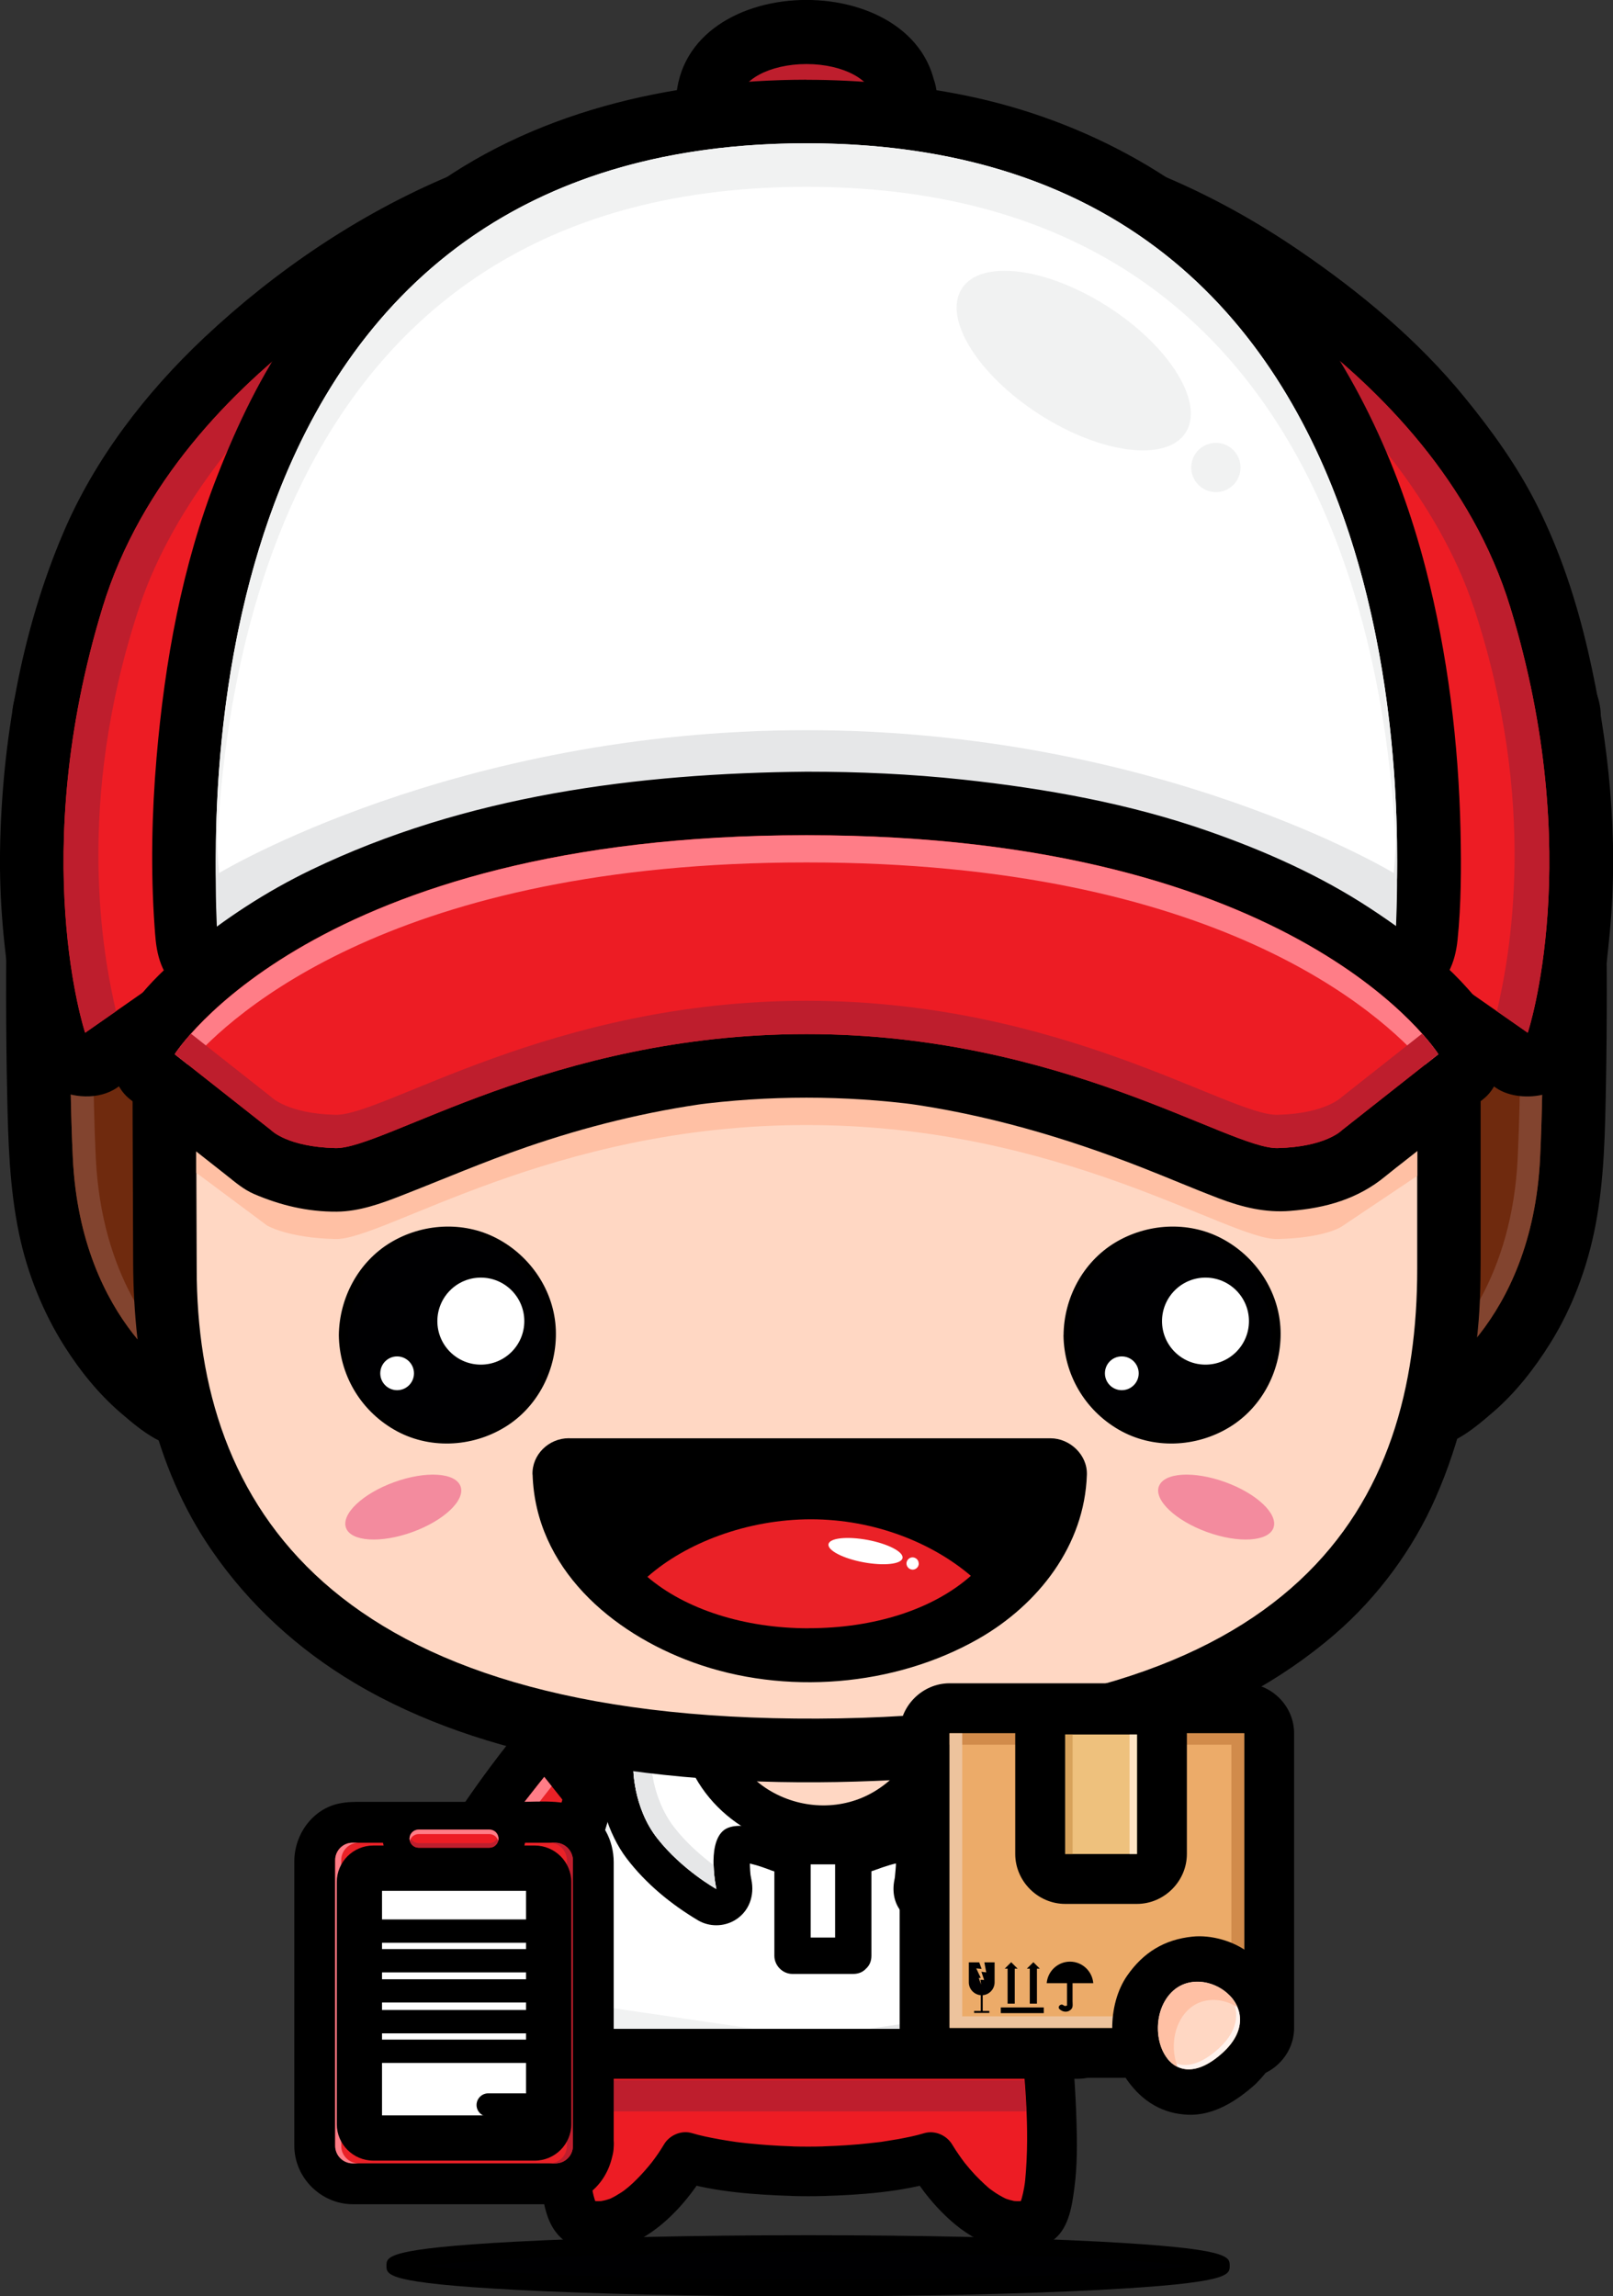 <?xml version="1.0" encoding="UTF-8"?>
<svg id="Layer_1" xmlns="http://www.w3.org/2000/svg" version="1.1" viewBox="0 0 229.69 326.94">
  <rect x="0" y="0" width="229.69" height="326.94" fill="#333333" stroke="none"/>
  <!-- Generator: Adobe Illustrator 29.6.1, SVG Export Plug-In . SVG Version: 2.1.1 Build 9)  -->
  <defs>
    <style>
      .st0 {
        fill: #eec17d;
      }

      .st1 {
        fill: #ffd7c3;
      }

      .st2, .st3 {
        fill-rule: evenodd;
      }

      .st2, .st4 {
        fill: #fff;
      }

      .st5 {
        fill: #d18b4b;
      }

      .st6 {
        fill: #ea2127;
      }

      .st7, .st3 {
        fill: #000002;
      }

      .st8 {
        fill: #ffe5c5;
      }

      .st9 {
        fill: #d8a35b;
      }

      .st10 {
        fill: #edc39d;
      }

      .st11 {
        fill: #ed1c24;
      }

      .st12 {
        fill: #fff3ee;
      }

      .st13 {
        fill: #f1f2f2;
      }

      .st14 {
        fill: #f38b9e;
      }

      .st15 {
        fill: #6f2a0e;
      }

      .st16 {
        fill: #be1e2d;
      }

      .st17 {
        fill: #ecab69;
      }

      .st18 {
        fill: #fde5d2;
      }

      .st19 {
        fill: #82442f;
      }

      .st20 {
        fill: #ffc0a4;
      }

      .st21 {
        fill: #e6e7e8;
      }

      .st22 {
        fill: #ff7d87;
      }
    </style>
  </defs>
  <g>
    <g>
      <g>
        <path class="st1" d="M154.49,247.72s27.84,33.06,15.76,40.19c-12.08,7.14-28.99-23.77-28.99-23.77l13.23-16.42Z"/>
        <path d="M151.97,250.23c.95,1.13,1.86,2.3,2.78,3.46.4.53-.56-.72-.14-.18.11.14.21.28.32.42.23.29.45.59.68.89.54.7,1.06,1.42,1.59,2.14,1.14,1.56,2.25,3.16,3.33,4.76,2.34,3.48,4.53,7.07,6.37,10.84.21.44.42.88.62,1.32.11.25.73,1.69.3.68.38.9.72,1.81,1.02,2.75.26.79.47,1.59.66,2.41.09.38.15.77.21,1.15-.2-1.29,0,.19.02.52.02.35.02.7.01,1.05-.01.17-.02.34-.04.5-.06.67.14-.95.04-.29-.05.3-.13.61-.22.92-.29,1.03.39-.67-.1.27-.16.29-.82,1.18-.02.15-.18.25-.4.46-.62.66-.6.56.74-.47-.18.12-.16.1-.33.19-.49.28-.85.46.51-.17-.05.05-.36.14-.73.23-1.1.32-.26.05-.96.12.2-.02-.19.02-.37.03-.56.03-.38.02-.76,0-1.13-.04,1.28.12-.24-.08-.58-.17-.4-.1-.78-.24-1.15-.38-.71-.27.78.35.07.03-.19-.08-.38-.18-.58-.28-.87-.44-1.69-.96-2.49-1.52-.2-.14-.38-.28-.57-.42-.67-.5.62.49-.03-.04-.39-.31-.76-.62-1.13-.95-.83-.72-1.62-1.49-2.39-2.27-1.52-1.55-2.93-3.21-4.27-4.91-.1-.13-.65-.83-.07-.09-.16-.21-.32-.4-.47-.61-.31-.4-.6-.8-.89-1.21-.61-.84-1.21-1.69-1.79-2.54-.95-1.39-1.87-2.81-2.75-4.24-.7-1.14-1.4-2.28-2.04-3.45-.18,1.44-.37,2.87-.55,4.31,4.4-5.47,8.81-10.95,13.22-16.42,1.21-1.51,1.48-3.55,0-5.03-1.26-1.26-3.81-1.51-5.02,0-4.4,5.47-8.82,10.95-13.23,16.42-1.04,1.29-1.39,2.78-.56,4.3,2.82,5.15,6.23,10.04,9.93,14.58,4.89,6,12.67,13.95,21.26,11.6,3.65-.99,6.61-3.98,7.22-7.75.61-3.78-.31-7.55-1.68-11.06-3.01-7.69-7.68-14.67-12.59-21.27-1.73-2.32-3.48-4.61-5.34-6.82-1.25-1.48-3.75-1.28-5.02,0-1.46,1.46-1.25,3.54,0,5.03Z"/>
      </g>
      <path class="st6" d="M166.85,272.41l-9.21,5.68-6.52-21.07,3.22-4.04s5.32,6.6,7.09,9.39c1.78,2.78,5.43,10.04,5.43,10.04Z"/>
      <path class="st22" d="M164.07,271.57s-3.65-7.25-5.43-10.03c-1.12-1.77-3.65-5.05-5.37-7.22l1.06-1.33s5.32,6.6,7.09,9.39c1.78,2.78,5.43,10.04,5.43,10.04l-9.21,5.68,6.44-6.52Z"/>
      <g>
        <g>
          <rect class="st11" x="153.88" y="264.89" width="17.57" height="7.75" transform="translate(-110.95 114.39) rotate(-29.38)"/>
          <path d="M167.11,258.84c-5.1,2.88-10.21,5.75-15.31,8.62-1.24.71-1.61,2.33-.92,3.54,1.26,2.25,2.53,4.51,3.8,6.76.7,1.24,2.33,1.61,3.54.92,5.1-2.88,10.21-5.76,15.3-8.62,1.25-.7,1.62-2.33.94-3.54-1.27-2.24-2.54-4.5-3.81-6.75-1.63-2.9-6.1-.29-4.46,2.62,1.26,2.25,2.53,4.5,3.8,6.75.31-1.18.62-2.36.93-3.53-5.1,2.87-10.21,5.75-15.32,8.63,1.18.31,2.36.62,3.54.93-1.27-2.26-2.54-4.5-3.8-6.76-.31,1.18-.62,2.36-.92,3.53,5.1-2.87,10.2-5.75,15.3-8.62,2.91-1.63.3-6.1-2.61-4.46Z"/>
        </g>
        <rect class="st16" x="156.33" y="267.47" width="12.04" height=".78" transform="translate(-110.06 113.28) rotate(-29.21)"/>
      </g>
    </g>
    <g>
      <path class="st1" d="M77.35,247.72s-27.84,33.06-15.76,40.19c12.08,7.14,28.99-23.77,28.99-23.77l-13.23-16.42Z"/>
      <path d="M74.83,245.21c-3.35,3.99-6.47,8.21-9.39,12.53-4.58,6.77-9.25,14.33-10.34,22.57-.44,3.37.42,7.14,3.05,9.47,3.2,2.83,7.7,3.41,11.64,1.99,4.14-1.49,7.61-4.41,10.63-7.53,3.08-3.18,5.79-6.76,8.3-10.41,1.75-2.54,3.43-5.16,4.91-7.88.84-1.52.48-3.01-.55-4.3-4.4-5.48-8.82-10.95-13.23-16.42-1.22-1.51-3.76-1.26-5.03,0-1.47,1.48-1.21,3.52,0,5.03,4.41,5.47,8.82,10.95,13.23,16.42-.18-1.44-.37-2.87-.55-4.31-.85,1.54-1.77,3.04-2.71,4.52-.96,1.54-1.98,3.04-3.02,4.52-.58.81-1.15,1.61-1.75,2.4-.14.2-.31.4-.46.61.57-.74.04-.04-.07.09-.38.48-.76.95-1.14,1.41-1.39,1.67-2.84,3.27-4.4,4.76-.72.69-1.47,1.35-2.24,1.97-.66.54.62-.47-.03.04-.2.14-.39.28-.58.42-.43.3-.88.6-1.34.88-.38.23-.77.44-1.15.64-.19.1-.39.19-.58.28-.7.33.79-.31.08-.03-.38.14-.76.27-1.15.38-.33.1-1.88.32-.58.17-.38.04-.76.05-1.13.04-.19,0-.38-.02-.56-.03,1.14.1.47.06.2.02-.37-.08-.73-.19-1.09-.32-.68-.24.79.36.13.05-.23-.11-.46-.24-.68-.38-.93-.56.43.42-.17-.12-.23-.2-.43-.43-.62-.66.81.99.15.14-.02-.15-.51-.94.22.75-.1-.27-.1-.3-.16-.61-.21-.92-.12-.65.11.96.04.29-.02-.16-.03-.33-.04-.5-.02-.35-.01-.7,0-1.05.02-.33.21-1.82.02-.52.25-1.72.77-3.4,1.38-5.03.16-.43.33-.86.5-1.28-.41,1.01.19-.43.3-.68.44-.96.92-1.92,1.4-2.86,1.92-3.71,4.17-7.25,6.54-10.69,1.05-1.54,2.14-3.04,3.25-4.54.46-.62.92-1.23,1.39-1.85.11-.14.21-.28.32-.42.42-.54-.54.71-.14.18.22-.28.44-.57.67-.86.69-.88,1.39-1.76,2.11-2.61,1.25-1.48,1.46-3.57,0-5.03-1.28-1.28-3.78-1.48-5.03,0Z"/>
    </g>
    <path class="st6" d="M64.98,272.41l9.22,5.68,6.52-21.07-3.22-4.04s-5.32,6.6-7.09,9.39c-1.78,2.78-5.43,10.04-5.43,10.04Z"/>
    <path class="st22" d="M67.76,271.57s3.65-7.25,5.43-10.03c1.12-1.77,3.65-5.05,5.37-7.22l-1.06-1.33s-5.32,6.6-7.09,9.39c-1.78,2.78-5.43,10.04-5.43,10.04l9.22,5.68-6.44-6.52Z"/>
    <g>
      <path class="st11" d="M143.58,252.08h-57.01s-11.14,61.79-3.57,64.44c7.58,2.64,14.6-9.42,14.6-9.42,0,0,5.57,1.7,15.24,2h0c.73.03,1.48.04,2.23.04s1.51,0,2.23-.02h0c9.68-.31,15.25-2.01,15.25-2.01,0,0,7.02,12.06,14.59,9.42,7.58-2.65-3.56-64.44-3.56-64.44Z"/>
      <path d="M143.58,248.53h-57.01c-1.47,0-3.15,1.07-3.43,2.61-2.17,12.07-3.95,24.25-5.22,36.45-.77,7.39-1.56,14.99-.92,22.42.21,2.45.5,5.41,1.95,7.51,2.86,4.15,8.76,3.3,12.6,1.06,3.76-2.19,6.93-5.94,9.12-9.68-1.33.54-2.68,1.09-4.01,1.63,5.16,1.56,10.84,1.95,16.19,2.12-1.18-1.18-2.37-2.37-3.55-3.55h0c0,1.98,1.62,3.52,3.55,3.56,1.49.04,2.98.04,4.46,0,1.94-.04,3.56-1.58,3.56-3.54h0c-1.19,1.17-2.37,2.36-3.56,3.54,5.35-.17,11.03-.57,16.19-2.12-1.34-.55-2.67-1.09-4.01-1.63,1.7,2.91,3.97,5.68,6.57,7.83,3.76,3.11,9.92,5.61,14.19,1.97,2.01-1.71,2.43-4.83,2.75-7.28.41-3.12.39-6.29.29-9.42-.25-8.36-1.22-16.7-2.32-24.98-.94-7.2-2.02-14.38-3.22-21.54-.24-1.44-.49-2.89-.75-4.33-.35-1.9-2.63-2.96-4.38-2.48-1.99.54-2.82,2.47-2.48,4.37.69,3.8,1.3,7.62,1.89,11.43.59,3.83,1.15,7.66,1.67,11.49.12.87-.1-.82,0,.06.04.25.08.5.11.76.06.51.13,1.02.2,1.52.14,1.12.28,2.23.41,3.35.27,2.15.51,4.31.73,6.48.75,7.31,1.54,14.87.84,22.22-.04.31-.07.63-.11.94.18-1.38.03-.25-.03.08-.09.55-.21,1.09-.36,1.63-.06.21-.14.42-.21.63-.26.68.45-.97.08-.21-.08.16-.17.31-.27.46-.34.51.76-.83.15-.24-.42.42.93-.61.33-.27-.39.22,1.02-.4.61-.25-.27.1-.54.17-.82.24-.9.21.77-.05-.14.02-.27.02-.53,0-.8-.02-.9-.04.79.16-.1-.02-.35-.07-.69-.17-1.03-.29-.86-.3.69.33-.14-.06-.25-.12-.5-.25-.73-.39-.49-.27-.95-.59-1.4-.92.7.51-.06-.04-.17-.13-.21-.18-.42-.37-.63-.56-.47-.43-.92-.89-1.37-1.35-.53-.57-1.02-1.14-1.5-1.74-.42-.51.46.61-.13-.18-.2-.26-.39-.53-.58-.8-.36-.51-.71-1.03-1.03-1.57-.79-1.35-2.49-2.1-4.02-1.64-1.25.38-2.56.63-3.86.87-.7.12-1.4.23-2.1.34-1.11.17.73-.09-.45.06-.51.06-1.02.12-1.52.17-2.11.23-4.24.36-6.37.43-1.93.07-3.55,1.57-3.55,3.56h0c1.18-1.18,2.37-2.36,3.55-3.55-1.48.04-2.97.04-4.46,0,1.19,1.19,2.37,2.37,3.56,3.56h0c0-2-1.62-3.5-3.56-3.57-2.12-.07-4.24-.21-6.36-.43-.38-.04-.77-.09-1.15-.13-.24-.03-.49-.06-.73-.09.36.05.33.04-.09-.02-.7-.1-1.4-.22-2.1-.34-1.29-.24-2.6-.49-3.86-.87-1.52-.46-3.23.29-4.01,1.64-.52.88-1.11,1.73-1.74,2.55-.47.63.51-.65,0,0-.16.19-.31.38-.47.57-.33.4-.68.79-1.03,1.17-.37.4-.77.79-1.16,1.17-.2.19-.42.38-.63.56-.12.11-1.08.85-.38.32-.45.34-.91.64-1.4.92-.24.14-.49.27-.74.39-.82.41.7-.26-.14.06-.25.09-.51.16-.77.23-.18.05-1.07.18-.11.06-.25.04-.52.04-.79.04-.18,0-.36,0-.54-.02.49.08.54.08.13,0-.71-.14-1.32-.56-.21.02-.62-.32.77.67.32.27-.57-.53.37.53.21.31-.12-.17-.22-.34-.31-.53-.4-.76.33.88.08.21-.08-.21-.14-.42-.21-.63-.16-.54-.27-1.08-.37-1.63-.06-.32-.21-1.46-.03-.08-.03-.3-.08-.62-.1-.94-.07-.75-.12-1.49-.16-2.24-.17-3.57-.02-7.16.21-10.72.26-4.21.67-8.43,1.14-12.63.24-2.15.51-4.31.78-6.46.07-.51.13-1.02.2-1.52.04-.25.06-.5.1-.76.12-.88-.11.81.01-.06.14-1.06.29-2.13.44-3.19.84-6,1.78-11.98,2.81-17.94.1-.59.21-1.19.31-1.78-1.14.87-2.28,1.74-3.42,2.62h57.01c4.59,0,4.59-7.11,0-7.11Z"/>
    </g>
    <g>
      <path class="st7" d="M173.9,322.59c0,1.74-26.33,3.15-58.83,3.15s-58.83-1.41-58.83-3.15,26.34-3.14,58.83-3.14,58.83,1.41,58.83,3.14Z"/>
      <path d="M115.07,326.94c-15.73,0-30.53-.33-41.66-.92-18.38-.98-18.38-2.12-18.38-3.43s0-2.44,18.38-3.43c11.14-.59,25.93-.92,41.66-.92s30.53.33,41.67.92c18.37.98,18.37,2.11,18.37,3.43s0,2.45-18.37,3.43c-11.13.59-25.93.92-41.67.92ZM60.81,322.59c7.72.97,26.72,1.94,54.26,1.94s46.43-.9,54.36-1.92c-7.65-.97-26.69-1.95-54.36-1.95s-46.54.97-54.26,1.93Z"/>
    </g>
    <polygon class="st16" points="84.33 296.15 84.07 300.61 146.14 300.61 145.87 296.15 84.33 296.15"/>
    <g>
      <g>
        <g>
          <polygon class="st18" points="142.06 251.23 115.66 251.23 115.43 251.23 89.04 251.23 77.59 288.86 115.43 288.86 115.66 288.86 153.5 288.86 142.06 251.23"/>
          <path d="M142.06,244.13h-53.02c-3.23,0-5.93,2.18-6.86,5.22-3.65,11.98-7.3,23.97-10.95,35.96-.16.55-.33,1.1-.5,1.65-1.35,4.45,2.33,9.01,6.85,9.01h75.91c4.53,0,8.21-4.56,6.86-9.01-3.65-11.98-7.3-23.97-10.94-35.96-.17-.55-.33-1.11-.5-1.66-1.13-3.71-4.93-6.02-8.75-4.96-3.66,1.01-6.09,5.04-4.96,8.75,3.65,11.99,7.29,23.97,10.94,35.96.16.55.34,1.1.5,1.66,2.28-3,4.57-6,6.85-9h-75.91c2.29,3,4.57,6,6.85,9,3.65-12,7.3-23.98,10.94-35.97.17-.55.33-1.1.5-1.65-2.29,1.74-4.57,3.47-6.85,5.21h53.02c3.87,0,7.11-3.23,7.11-7.11s-3.24-7.11-7.11-7.11Z"/>
        </g>
        <polygon class="st4" points="142.06 251.23 115.66 251.23 115.43 251.23 89.04 251.23 77.59 288.86 115.43 288.86 115.66 288.86 153.5 288.86 142.06 251.23"/>
      </g>
      <polygon class="st13" points="88.55 252.73 77.59 288.86 107.42 288.86 83.06 285.29 88.55 252.73"/>
      <polygon class="st21" points="142.53 252.73 153.49 288.86 123.66 288.86 148.02 285.29 142.53 252.73"/>
    </g>
    <g>
      <g>
        <rect class="st11" x="65.29" y="259.98" width="7.75" height="17.57" transform="translate(-198.96 197.16) rotate(-60.62)"/>
        <path d="M62.11,263.3c5.1,2.88,10.21,5.76,15.32,8.62-.31-1.18-.62-2.35-.93-3.53-1.27,2.26-2.54,4.5-3.81,6.76,1.18-.31,2.36-.62,3.54-.93-5.1-2.88-10.21-5.76-15.31-8.63.31,1.18.61,2.35.92,3.53,1.27-2.25,2.54-4.5,3.81-6.75,1.63-2.91-2.83-5.51-4.47-2.62-1.26,2.26-2.53,4.51-3.8,6.75-.68,1.22-.31,2.84.93,3.54,5.1,2.87,10.21,5.75,15.31,8.62,1.21.68,2.84.31,3.54-.92,1.27-2.25,2.53-4.51,3.8-6.76.69-1.21.31-2.83-.93-3.54-5.1-2.88-10.2-5.75-15.31-8.62-2.91-1.64-5.51,2.83-2.61,4.46Z"/>
      </g>
      <rect class="st16" x="69.09" y="261.84" width=".78" height="12.04" transform="translate(-198.23 197.8) rotate(-60.79)"/>
    </g>
    <g>
      <g>
        <g>
          <g>
            <path class="st18" d="M112.01,261.65s-6.73-3.04-9.05-.98c-2.33,2.07-.96,8.27-.96,8.27,0,0-5.88-3.46-8.72-7.52-2.85-4.05-3.1-9.86-3.1-9.86l10.4.9,11.44,9.18Z"/>
            <path d="M114.62,257.19c-4.26-1.91-9.51-3.6-13.91-1.23-4.92,2.64-4.7,9.69-3.7,14.36,2.53-1.94,5.06-3.89,7.59-5.84-.95-.57-1.88-1.21-2.78-1.87-.25-.18-1.44-1.11-.26-.19-.47-.36-.93-.75-1.38-1.15-.93-.81-1.8-1.69-2.6-2.64.93,1.1-.1-.21-.27-.47-.35-.54-.63-1.12-.9-1.71.59,1.29-.16-.55-.25-.87-.17-.55-.31-1.11-.45-1.67-.09-.39-.17-.8-.24-1.2-.04-.18-.06-.36-.09-.54-.16-.99.17,1.36.06.46-.04-.36-.08-.72-.09-1.07-1.72,1.72-3.45,3.44-5.17,5.17,3.46.3,6.93.61,10.4.9-1.22-.5-2.43-1.01-3.65-1.51,3.82,3.06,7.63,6.12,11.44,9.18,2.2,1.75,5.16,2.15,7.31,0,1.83-1.83,2.2-5.55,0-7.31-3.64-2.92-7.29-5.84-10.93-8.76-1.31-1.05-2.52-1.78-4.29-1.93-1.06-.09-2.12-.19-3.19-.28-2.36-.21-4.72-.42-7.08-.62-2.72-.24-5.31,2.53-5.17,5.17.21,4.49,1.48,9.43,4.23,13.04,2.72,3.57,6.3,6.51,10.15,8.8,1.59.94,3.63.93,5.21,0,2.08-1.22,2.87-3.55,2.38-5.83-.06-.29-.11-.58-.16-.87-.13-.77.19,1.62.05.32-.05-.43-.07-.87-.09-1.3-.02-.38-.01-.76,0-1.13,0-.19.02-.38.03-.57.09-1.07-.22,1.3-.01.26.09-.44.61-1.56-.1-.02.08-.14.16-.29.25-.43-.17.22-.34.45-.51.67.39-.37.21-.24-.52.39.63-.42-1.38.39-.15.13-1.74.36-.37.1.19.12.92.05-1.38-.25.03,0,.47.09.94.21,1.39.33.72.19,1.41.43,2.11.69.26.1.51.2.77.31-1.83-.75-1.26-.54-.87-.36,2.57,1.15,5.54.77,7.07-1.86,1.31-2.23.72-5.92-1.86-7.07Z"/>
          </g>
          <path class="st4" d="M112.01,261.65s-6.73-3.04-9.05-.98c-2.33,2.07-.96,8.27-.96,8.27,0,0-4.85-2.7-8.38-7.18-3.54-4.47-3.45-10.2-3.45-10.2l10.4.9,11.44,9.18Z"/>
          <path class="st21" d="M96.08,260.29c-2.33-2.95-3.09-6.45-3.33-8.5l-2.57-.22s-.09,5.73,3.45,10.2c3.53,4.48,8.38,7.18,8.38,7.18,0,0-.35-1.56-.39-3.38-1.66-1.24-3.77-3.03-5.54-5.28Z"/>
        </g>
        <g>
          <g>
            <path class="st18" d="M122.35,261.65s6.73-3.04,9.05-.98c2.33,2.07.97,8.27.97,8.27,0,0,5.88-3.46,8.72-7.52,2.84-4.05,3.1-9.86,3.1-9.86l-10.4.9-11.44,9.18Z"/>
            <path d="M124.96,266.11c.05-.03.1-.05.16-.08-2.03.87-.92.39-.45.2.66-.25,1.34-.49,2.03-.69.36-.11.73-.2,1.09-.28.42-.1,2.13-.3.32-.1.36-.04.72-.05,1.08-.04.55.04.35,0-.61-.11.42.07,1.2.43-.35-.24.45.26.28.11-.5-.45.36.37.25.2-.33-.5.09.14.17.28.25.43-.69-1.29-.29-.71-.16-.24.38,1.34-.05-.91.04,0,.05.47.05.95.05,1.42,0,.6-.33,3.27-.02,1.08-.05.35-.11.71-.18,1.06-.39,1.82-.03,3.67,1.33,5.02,1.63,1.64,4.26,2,6.26.81,3.86-2.29,7.44-5.23,10.15-8.8,2.75-3.61,4.01-8.55,4.24-13.04.12-2.64-2.46-5.41-5.17-5.17-2.28.2-4.55.39-6.84.59-1.11.1-2.25.2-3.37.29-1.58.14-2.61.53-3.86,1.54-.17.13-.34.27-.51.4-3.64,2.92-7.28,5.84-10.92,8.76-2.2,1.77-1.83,5.48,0,7.31,2.15,2.15,5.11,1.75,7.31,0,3.81-3.06,7.63-6.12,11.44-9.18-1.22.5-2.44,1.01-3.65,1.51,3.47-.29,6.93-.6,10.4-.9-1.73-1.72-3.45-3.45-5.17-5.17-.01.29-.04.58-.07.87-.13,1.22.22-1.41,0,0-.08.5-.19.99-.3,1.48-.23,1.05-.55,2.07-.93,3.06.28-.64.31-.71.07-.18-.16.35-.35.7-.54,1.03-.17.31-1.38,1.94-.47.8-.69.87-1.5,1.65-2.32,2.4-.44.4-.91.8-1.38,1.18-.44.35-.36.29.24-.17-.25.2-.51.39-.78.58-.89.66-1.82,1.3-2.78,1.87,2.53,1.95,5.06,3.9,7.59,5.84,1.04-4.84,1.12-11.19-3.52-14.24-4.17-2.74-9.95-.75-14.1,1.11-2.57,1.15-3.16,4.84-1.85,7.07,1.54,2.63,4.5,3.01,7.07,1.86Z"/>
          </g>
          <path class="st4" d="M122.35,261.65s6.73-3.04,9.05-.98c2.33,2.07.97,8.27.97,8.27,0,0,4.84-2.7,8.38-7.18,3.53-4.47,3.45-10.2,3.45-10.2l-10.4.9-11.44,9.18Z"/>
        </g>
      </g>
      <g>
        <rect class="st4" x="112.85" y="262.85" width="8.66" height="15.6"/>
        <path d="M121.51,275.86h-8.66c.86.86,1.72,1.72,2.59,2.59v-15.6c-.87.87-1.73,1.72-2.59,2.59h8.66c-.86-.86-1.73-1.72-2.59-2.59v15.6c0,3.33,5.17,3.33,5.17,0v-15.6c0-1.41-1.18-2.58-2.59-2.58h-8.66c-1.41,0-2.57,1.17-2.57,2.58v15.6c0,1.4,1.17,2.59,2.57,2.59h8.66c3.33,0,3.33-5.17,0-5.17Z"/>
      </g>
      <g>
        <path class="st1" d="M134.93,242.54c0,9.8-7.94,17.74-17.75,17.74s-17.74-7.94-17.74-17.74,7.94-17.74,17.74-17.74,17.75,7.94,17.75,17.74Z"/>
        <path d="M131.69,242.54c-.06,5.19-2.74,9.87-7.19,12.53-4.49,2.69-10.15,2.58-14.65,0-4.48-2.56-7.13-7.42-7.19-12.53-.05-5.15,2.8-9.91,7.19-12.53,4.48-2.68,10.15-2.57,14.65,0,4.47,2.58,7.14,7.42,7.19,12.53.04,4.17,6.5,4.17,6.46,0-.06-6.26-2.85-12.35-7.78-16.28-5.18-4.12-11.81-5.57-18.26-4.07-5.97,1.39-11.21,5.76-13.82,11.27-2.86,6-2.66,12.86.29,18.77,4.31,8.63,14.46,12.8,23.67,10.66,9.31-2.17,15.81-10.95,15.9-20.36.04-4.17-6.42-4.16-6.46,0Z"/>
      </g>
    </g>
    <path class="st21" d="M96.08,260.29c-2.33-2.95-3.09-6.45-3.33-8.5l-2.57-.22s-.09,5.73,3.45,10.2c3.53,4.48,8.38,7.18,8.38,7.18,0,0-.35-1.56-.39-3.38-1.66-1.24-3.77-3.03-5.54-5.28Z"/>
    <path class="st21" d="M138.29,260.26c2.33-2.96,3.08-6.46,3.33-8.5l2.57-.23s.08,5.73-3.45,10.21c-3.53,4.48-8.38,7.18-8.38,7.18,0,0,.34-1.56.39-3.38,1.66-1.24,3.76-3.03,5.54-5.28Z"/>
    <g>
      <g>
        <g>
          <path class="st18" d="M124.37,14.29c0,2.86-4.27,5.17-9.53,5.17s-9.53-2.31-9.53-5.17,4.27-5.17,9.53-5.17,9.53,2.31,9.53,5.17Z"/>
          <path d="M115.32,14.29c0,.16-.01.33-.05.48.12-.8.22-1.6.33-2.4-.05.24-.12.47-.21.7.3-.72.61-1.44.91-2.16-.15.32-.32.59-.54.88.47-.61.95-1.22,1.42-1.83-.32.38-.66.69-1.05.99.61-.47,1.23-.95,1.83-1.42-.55.39-1.12.71-1.73.99.72-.31,1.45-.61,2.17-.91-1.22.51-2.48.81-3.78,1,.8-.1,1.6-.22,2.41-.32-1.47.16-2.92.16-4.37,0,.8.1,1.6.21,2.4.32-1.3-.18-2.56-.49-3.78-1,.72.31,1.44.61,2.16.91-.61-.28-1.18-.59-1.73-.99.61.47,1.22.95,1.84,1.42-.39-.3-.73-.61-1.05-.99.47.61.94,1.22,1.41,1.83-.21-.28-.39-.56-.54-.88.31.72.61,1.44.91,2.16-.09-.23-.16-.46-.21-.7.1.8.21,1.6.32,2.4-.05-.33-.05-.63,0-.97-.11.81-.22,1.6-.32,2.4.05-.24.12-.47.21-.7-.3.71-.61,1.44-.91,2.16.15-.31.32-.6.54-.88-.47.61-.94,1.23-1.41,1.84.31-.37.66-.69,1.05-.99-.61.47-1.22.94-1.84,1.42.55-.39,1.12-.71,1.73-.98-.72.3-1.44.61-2.16.91,1.22-.51,2.47-.81,3.78-1-.8.1-1.6.22-2.4.32,1.46-.17,2.9-.17,4.37,0-.8-.11-1.61-.22-2.41-.32,1.3.18,2.56.49,3.78,1-.72-.3-1.45-.61-2.17-.91.61.28,1.18.59,1.73.98-.6-.47-1.22-.95-1.83-1.42.39.29.73.62,1.05.99-.47-.61-.95-1.22-1.42-1.84.21.28.39.57.54.88-.3-.72-.61-1.44-.91-2.16.09.23.16.46.21.7-.11-.8-.21-1.6-.33-2.4.03.16.05.32.05.48.21,4.92,3.96,9.05,9.05,9.05,4.77,0,9.25-4.12,9.04-9.05-.81-19.05-36.34-19.05-37.15,0-.21,4.78,3.07,8.78,6.85,11.22,3.35,2.16,7.81,2.94,11.73,2.99,8.59.11,18.18-4.68,18.58-14.22.21-4.93-4.27-9.04-9.04-9.04-5.09,0-8.84,4.12-9.05,9.04Z"/>
        </g>
        <path class="st16" d="M124.37,14.29c0,2.86-4.27,5.17-9.53,5.17s-9.53-2.31-9.53-5.17,4.27-5.17,9.53-5.17,9.53,2.31,9.53,5.17Z"/>
      </g>
      <g>
        <g>
          <g>
            <g>
              <path class="st18" d="M10.79,101.85s-1.56,39.06-.42,62.99c1.14,23.92,16.3,32.18,16.3,32.18v-70.21l-15.88-24.96Z"/>
              <path d="M1.73,101.85c-.71,17.95-1.09,35.94-.71,53.9.14,6.66.32,13.34,1.69,19.88,1.17,5.64,3.41,11.24,6.51,16.11,2.18,3.44,4.83,6.72,7.93,9.39,1.54,1.32,3.17,2.71,4.96,3.7,5.97,3.27,13.61-.81,13.61-7.81v-70.13c0-3.04-1.45-4.98-2.94-7.32-1.85-2.9-3.69-5.81-5.54-8.71-2.88-4.53-5.76-9.04-8.63-13.57-2.64-4.15-8.01-5.81-12.38-3.24-4.13,2.42-5.89,8.21-3.24,12.38,5.29,8.32,10.59,16.64,15.88,24.96-.41-1.52-.83-3.04-1.23-4.56v70.21c4.54-2.61,9.08-5.21,13.61-7.81-.73-.4-1.41-.9-2.05-1.4.6.47,1.22.94,1.83,1.41-2.16-1.67-4.06-3.65-5.74-5.81.47.61.95,1.22,1.41,1.83-1.99-2.6-3.62-5.44-4.91-8.45.3.72.61,1.44.91,2.16-1.6-3.82-2.63-7.84-3.19-11.94.1.8.21,1.6.32,2.4-.76-5.93-.7-12-.79-17.98-.08-6.15-.05-12.31.02-18.46.1-9.37.33-18.74.66-28.1.03-1.01.07-2.01.11-3.03.2-4.93-4.27-9.04-9.05-9.04-5.08,0-8.85,4.12-9.05,9.04Z"/>
            </g>
            <path class="st15" d="M10.79,98.36s-1.56,42.55-.42,66.48c1.14,23.92,16.3,32.18,16.3,32.18v-70.21l-15.88-28.45Z"/>
            <path class="st19" d="M13.64,164.84c-.89-18.65-.14-48.64.24-60.94l-3.09-5.54s-1.56,42.55-.42,66.48c1.14,23.92,16.3,32.18,16.3,32.18v-2.4c-4.52-3.92-12.22-12.99-13.03-29.78Z"/>
          </g>
          <g>
            <g>
              <path class="st18" d="M218.89,101.85s1.56,39.06.42,62.99c-1.15,23.92-16.3,32.18-16.3,32.18v-70.21l15.88-24.96Z"/>
              <path d="M209.85,101.85c.72,17.95,1.09,35.94.72,53.9-.1,4.55-.14,9.15-.71,13.66.1-.8.21-1.6.32-2.4-.55,4.1-1.58,8.12-3.18,11.94.31-.72.61-1.44.91-2.16-1.29,3.01-2.92,5.85-4.91,8.45.47-.61.94-1.22,1.41-1.83-1.67,2.16-3.58,4.13-5.73,5.81.61-.47,1.22-.94,1.83-1.41-.65.5-1.33,1-2.06,1.4,4.54,2.6,9.08,5.21,13.61,7.81v-70.21c-.41,1.52-.82,3.04-1.24,4.56,5.29-8.32,10.59-16.64,15.88-24.96,2.65-4.17.88-9.95-3.24-12.38-4.38-2.56-9.73-.91-12.38,3.24-3.28,5.17-6.58,10.33-9.86,15.5-1.77,2.78-3.54,5.56-5.3,8.34-1.12,1.75-1.95,3.44-1.95,5.69v70.2c0,7,7.64,11.08,13.61,7.81,1.84-1.01,3.5-2.44,5.07-3.79,3.19-2.75,5.87-6.2,8.09-9.75,3.17-5.06,5.33-10.92,6.45-16.77,1.28-6.66,1.37-13.45,1.5-20.2.32-17.48-.05-35-.75-52.48-.19-4.92-3.96-9.04-9.04-9.04-4.79,0-9.24,4.11-9.05,9.04Z"/>
            </g>
            <path class="st15" d="M218.89,98.36s1.56,42.55.42,66.48c-1.15,23.92-16.3,32.18-16.3,32.18v-70.21l15.88-28.45Z"/>
            <path class="st19" d="M218.89,98.36l-3.01,5.39c.38,12.21,1.14,42.36.24,61.09-.81,16.89-8.6,25.97-13.11,29.85v2.33s15.15-8.26,16.3-32.18c1.15-23.93-.42-66.48-.42-66.48Z"/>
          </g>
        </g>
        <g>
          <g>
            <path class="st18" d="M28.01,94.71c-.31,12.44,0,85.92,0,85.92,0,33.39,18.71,64.35,88.44,64.06,69.03-.29,85.36-30.67,85.36-64.06v-85.92H28.01Z"/>
            <path d="M18.97,94.71c-.36,14.6-.15,29.23-.13,43.83.02,13.75.06,27.5.12,41.25.06,14.32,2.91,28.93,11.17,40.91,5.35,7.78,12.3,14.13,20.42,18.95,9.32,5.54,19.95,8.99,30.56,11.05,14.27,2.76,28.96,3.45,43.47,2.86,12.93-.51,26.1-2.12,38.45-6.11,9.93-3.2,19.14-7.96,27.06-14.79,6.1-5.27,11.12-12.07,14.35-19.44,3.55-8.09,5.41-16.39,6.12-25.21.31-3.86.28-7.73.28-11.6v-81.69c0-4.93-4.12-9.05-9.05-9.05H28.01c-4.93,0-9.04,4.12-9.04,9.05s4.11,9.05,9.04,9.05h173.8c-3.01-3.01-6.03-6.03-9.05-9.05v77.13c0,6.79.16,13.59-.73,20.34.1-.81.21-1.61.32-2.41-.73,5.45-2.07,10.81-4.19,15.89.3-.72.61-1.44.91-2.16-1.67,3.95-3.82,7.67-6.42,11.07.47-.61.94-1.22,1.41-1.83-2.61,3.36-5.64,6.34-8.99,8.96.61-.47,1.22-.95,1.82-1.41-4.31,3.33-9.1,6-14.12,8.13.72-.3,1.44-.61,2.16-.91-8.57,3.61-17.7,5.69-26.9,6.94.8-.1,1.6-.21,2.41-.32-16.25,2.16-33.05,2.19-49.3.05.8.11,1.6.21,2.4.32-9.36-1.26-18.65-3.38-27.38-7.04.72.3,1.44.61,2.16.91-5.25-2.22-10.26-5-14.79-8.47.61.47,1.22.94,1.84,1.41-3.53-2.74-6.72-5.88-9.46-9.4.47.62.95,1.22,1.41,1.83-2.69-3.48-4.91-7.3-6.64-11.36.31.72.61,1.44.91,2.16-2.11-5.02-3.46-10.32-4.19-15.71.1.81.21,1.61.32,2.41-.6-4.53-.67-9.06-.69-13.62-.02-6.28-.04-12.56-.06-18.84-.05-17.53-.1-35.05-.04-52.59.01-3.82.01-7.65.12-11.47.12-4.93-4.21-9.05-9.05-9.05s-8.93,4.12-9.04,9.05Z"/>
          </g>
          <path class="st1" d="M28.01,94.71c-.31,12.44,0,85.92,0,85.92,0,33.39,18.71,64.35,88.44,64.06,69.03-.29,85.36-30.67,85.36-64.06v-85.92H28.01Z"/>
        </g>
        <g>
          <g>
            <g>
              <path class="st18" d="M66.21,34.27l.16-.48S25.46,50.97,14.61,86.46c-10.85,35.49-2.49,60.58-2.49,60.58l19.44-13.56s-7.2-68.73,34.65-99.21Z"/>
              <path d="M74.94,36.67c.05-.16.11-.32.17-.48,1.04-2.98-.17-6.64-2.33-8.8-2.06-2.06-5.93-3.54-8.8-2.33-12.84,5.4-24.73,13.45-34.86,22.97-8.36,7.86-15.67,17.34-20.16,27.95C2.99,90.02.28,105.66.01,120.87c-.12,7.16.51,14.32,1.73,21.37.42,2.41.89,4.87,1.66,7.2.76,2.28,2.04,4.17,4.16,5.4,2.62,1.54,6.54,1.81,9.13,0,6.48-4.52,12.96-9.04,19.44-13.56,2.45-1.72,4.81-4.55,4.47-7.81-1.01-9.71-.56-19.73.46-29.41.15-1.46.33-2.92.52-4.37-.1.8-.21,1.61-.32,2.4,1.5-11.14,4.17-22.17,8.54-32.54-.3.72-.6,1.44-.91,2.16,2.87-6.74,6.46-13.15,10.91-18.97-.47.61-.94,1.22-1.41,1.83,3.67-4.75,7.87-9.03,12.61-12.72-.61.47-1.22.94-1.82,1.41.53-.4,1.05-.8,1.58-1.2,1.98-1.45,3.49-2.95,4.16-5.4.64-2.33.31-4.88-.92-6.97-1.18-2.02-3.14-3.53-5.4-4.16-2.13-.59-5.1-.45-6.97.92-9.71,7.11-17.67,16.02-23.63,26.49-5.28,9.27-9.02,19.51-11.52,29.87-3.62,15.03-5.01,30.83-4.28,46.27.07,1.46.15,2.93.31,4.39,1.49-2.6,2.98-5.21,4.48-7.81-6.48,4.53-12.97,9.05-19.44,13.56,4.43,1.81,8.86,3.61,13.29,5.41-1.12-3.38-1.69-7-2.17-10.52.11.8.21,1.61.32,2.4-1.33-9.88-1.14-19.92.19-29.79-.12.8-.22,1.61-.33,2.41,1.22-8.87,3.16-17.9,6.62-26.18-.31.72-.61,1.45-.91,2.16,2.4-5.67,5.6-10.95,9.36-15.83-.47.61-.94,1.22-1.42,1.83,5.03-6.46,10.98-12.15,17.46-17.15-.62.47-1.22.94-1.83,1.42,6.98-5.37,14.66-10.34,22.8-13.79-.73.3-1.44.61-2.17.91h0c-3.71-3.71-7.42-7.43-11.13-11.13-.05.16-.1.32-.17.48-1.63,4.66,1.81,9.88,6.33,11.13,4.99,1.37,9.5-1.67,11.12-6.32Z"/>
            </g>
            <path class="st11" d="M66.21,34.27l.16-.48S25.46,50.97,14.61,86.46c-10.85,35.49-2.49,60.58-2.49,60.58l19.44-13.56s-7.2-68.73,34.65-99.21Z"/>
            <path class="st16" d="M19.83,86.46c9.89-29.84,46.55-52.67,46.55-52.67,0,0-40.91,17.18-51.76,52.67-10.85,35.49-2.49,60.58-2.49,60.58l4.39-3.06c-1.81-7.71-5.97-29.54,3.31-57.52Z"/>
          </g>
          <g>
            <g>
              <path class="st18" d="M163.47,34.27l-.17-.48s40.91,17.18,51.76,52.67c10.85,35.49,2.49,60.58,2.49,60.58l-19.44-13.56s7.2-68.73-34.64-99.21Z"/>
              <path d="M172.19,31.86c-.05-.16-.11-.32-.17-.48-3.71,3.71-7.41,7.42-11.12,11.13h0c-.72-.31-1.44-.61-2.16-.91,8.14,3.44,15.82,8.42,22.8,13.79-.61-.47-1.22-.95-1.83-1.42,6.47,5,12.42,10.68,17.45,17.15-.47-.61-.94-1.22-1.41-1.83,3.76,4.88,6.96,10.16,9.37,15.83-.31-.71-.61-1.44-.92-2.16,3.46,8.28,5.39,17.31,6.62,26.18-.1-.8-.22-1.61-.32-2.41,1.32,9.87,1.51,19.91.19,29.79.1-.8.21-1.6.32-2.4-.47,3.52-1.05,7.13-2.16,10.52,4.42-1.8,8.85-3.6,13.28-5.41-6.48-4.52-12.96-9.04-19.44-13.56,1.5,2.61,2.99,5.21,4.48,7.81,1.02-9.71.56-19.73-.46-29.41-2.16-20.61-7.62-41.67-19.9-58.69-5.31-7.35-11.45-13.56-18.77-18.91-1.87-1.37-4.83-1.51-6.96-.92-2.26.62-4.23,2.13-5.41,4.16-1.22,2.09-1.55,4.64-.91,6.97.67,2.45,2.18,3.95,4.16,5.4.53.39,1.06.79,1.59,1.2-.61-.47-1.22-.95-1.83-1.41,4.73,3.69,8.95,7.97,12.61,12.72-.47-.61-.95-1.22-1.41-1.83,4.46,5.82,8.05,12.23,10.92,18.97-.31-.72-.61-1.44-.91-2.16,4.38,10.38,7.05,21.4,8.54,32.54-.1-.8-.21-1.6-.32-2.4,1.47,11.03,2.03,22.41,1.01,33.52-.01.09-.02.18-.03.27-.34,3.26,2.02,6.1,4.48,7.81,6.48,4.52,12.96,9.04,19.44,13.56,1.92,1.33,4.8,1.51,6.97.91,3.16-.87,5.31-3.28,6.32-6.31,1.78-5.36,2.41-11.24,2.94-16.8,1.26-13.32-.1-26.94-3.1-39.94-1.66-7.18-3.94-14.15-7.25-20.76-2.78-5.55-6.41-10.6-10.33-15.4-6.64-8.14-14.85-14.96-23.5-20.87-6.09-4.16-12.54-7.75-19.33-10.61-2.87-1.21-6.75.27-8.81,2.33-2.15,2.16-3.37,5.81-2.32,8.8.06.16.11.32.17.48,1.62,4.65,6.13,7.69,11.13,6.32,4.5-1.25,7.94-6.47,6.32-11.13Z"/>
            </g>
            <path class="st11" d="M163.47,34.27l-.17-.48s40.91,17.18,51.76,52.67c10.85,35.49,2.49,60.58,2.49,60.58l-19.44-13.56s7.2-68.73-34.64-99.21Z"/>
          </g>
        </g>
        <path class="st16" d="M209.85,86.46c-9.89-29.84-46.55-52.67-46.55-52.67,0,0,40.91,17.18,51.76,52.67,10.85,35.49,2.49,60.58,2.49,60.58l-4.39-3.06c1.81-7.71,5.98-29.54-3.3-57.52Z"/>
        <g>
          <g>
            <path class="st18" d="M114.84,20.4c-95.54,0-83.63,113.47-83.63,113.47,0,0,33.6-20.34,83.63-20.34s83.63,20.34,83.63,20.34c0,0,11.91-113.47-83.63-113.47Z"/>
            <path d="M114.84,11.35c-19.32.02-39.3,4.57-54.88,16.48-7.11,5.43-13.08,11.67-18.21,19.01-4.53,6.46-7.93,13.57-10.8,20.89-5.03,12.79-7.5,26.52-8.66,40.17-.68,7.97-.84,16.03-.28,24.01.05.65.09,1.3.16,1.96.34,3.27,1.51,6.07,4.48,7.81,2.76,1.62,6.37,1.66,9.13,0,4.08-2.46,8.52-4.43,12.9-6.28-.72.31-1.44.61-2.16.92,14.7-6.18,30.27-10.28,46.06-12.41-.8.1-1.6.21-2.41.32,16.38-2.18,32.99-2.18,49.37,0-.8-.11-1.6-.22-2.4-.32,15.8,2.14,31.35,6.23,46.06,12.41-.72-.31-1.44-.61-2.16-.92,4.38,1.85,8.81,3.82,12.89,6.28,2.76,1.66,6.37,1.62,9.14,0,2.97-1.74,4.13-4.54,4.48-7.81.53-5.14.54-10.36.43-15.52-.27-12.56-1.82-25.23-4.96-37.4-3.91-15.14-10.62-29.49-20.74-41.48-11.4-13.5-27.65-22.39-44.88-25.89-7.4-1.5-14.99-2.21-22.54-2.22-4.94,0-9.05,4.12-9.05,9.04s4.11,9.04,9.05,9.05c4.72,0,9.43.28,14.11.9-.8-.11-1.6-.21-2.4-.32,7.23.97,14.33,2.76,21.07,5.59-.72-.31-1.44-.61-2.17-.92,5.47,2.31,10.62,5.29,15.32,8.9-.61-.47-1.22-.94-1.82-1.42,4.72,3.66,8.93,7.93,12.59,12.64-.47-.61-.94-1.22-1.41-1.83,4.53,5.87,8.16,12.35,11.05,19.17-.31-.71-.61-1.44-.92-2.16,4.36,10.32,7.01,21.29,8.51,32.38-.1-.8-.21-1.6-.32-2.4,1.26,9.47,1.73,19.08,1.33,28.64-.07,1.75-.16,3.52-.34,5.26,4.53-2.6,9.07-5.21,13.61-7.81-3.08-1.87-6.4-3.4-9.67-4.88-9.25-4.16-18.8-7.59-28.6-10.19-28.78-7.64-59.06-8.39-88.24-2.68-10.71,2.1-21.26,5.16-31.42,9.17-5.93,2.33-11.86,4.88-17.43,7.99-.35.19-.69.39-1.03.59,4.54,2.6,9.07,5.21,13.61,7.81-.54-5.14-.54-10.36-.43-15.52.13-6.15.61-12.29,1.42-18.38-.11.8-.21,1.6-.32,2.4,1.49-11.08,4.14-22.05,8.5-32.38-.3.72-.61,1.44-.91,2.16,2.89-6.81,6.52-13.3,11.04-19.17-.47.61-.94,1.22-1.42,1.83,3.66-4.72,7.87-8.98,12.59-12.64-.61.48-1.22.95-1.83,1.42,4.7-3.62,9.86-6.59,15.32-8.9-.72.31-1.44.61-2.17.92,6.74-2.82,13.84-4.62,21.07-5.59-.8.11-1.6.22-2.41.32,4.68-.61,9.39-.89,14.12-.9,4.93,0,9.05-4.11,9.05-9.05s-4.11-9.05-9.05-9.04Z"/>
          </g>
          <path class="st4" d="M114.84,20.4c-95.54,0-83.63,113.47-83.63,113.47,0,0,33.6-20.34,83.63-20.34s83.63,20.34,83.63,20.34c0,0,11.91-113.47-83.63-113.47Z"/>
          <path class="st13" d="M114.84,26.6c73.86,0,83.5,67.82,84.08,98.6.5-26.53-4.73-104.8-84.08-104.8S30.25,98.68,30.76,125.2c.57-30.78,10.22-98.6,84.08-98.6Z"/>
          <path class="st21" d="M198.47,124.3s-33.61-20.34-83.64-20.34-83.63,20.34-83.63,20.34c0,0-.22-2.05-.36-5.62-.4,10.8.36,18.03.36,18.03,0,0,33.6-20.35,83.63-20.35s83.64,20.35,83.64,20.35c0,0,.76-7.23.35-18.03-.13,3.56-.35,5.62-.35,5.62Z"/>
        </g>
        <path class="st20" d="M191.07,165.72s-2.29,2.38-9.16,2.54c-6.86.16-30.78-16.23-67-16.23h-.14c-36.22,0-60.14,16.39-67,16.23-6.87-.16-9.16-2.54-9.16-2.54l-10.7-8.42c0,2.83.02,7.09.03,9.67l10.07,7.5s2.89,1.78,9.76,1.94c6.86.16,30.78-16.23,67-16.23.02,0,.04,0,.06,0h.03s.04,0,.05,0c36.23,0,60.14,16.39,67,16.23,6.88-.16,9.16-1.79,9.16-1.79l10.74-7.2v-10.16l-10.74,8.46Z"/>
        <g>
          <path class="st16" d="M114.92,118.91s-.06,0-.07,0c-.03,0-.06,0-.09,0-70.32,0-89.88,31.18-89.88,31.18l13.74,10.83s2.29,2.38,9.16,2.54c6.86.16,30.78-16.23,67-16.23h.14c36.23,0,60.14,16.39,67,16.23,6.88-.16,9.16-2.54,9.16-2.54l13.74-10.83s-19.57-31.18-89.89-31.18Z"/>
          <path d="M114.92,109.87c-24.18.22-48.58,3.38-70.58,13.96-6.42,3.09-12.35,6.97-17.84,11.5-2.6,2.16-5.09,4.52-7.17,7.2-.74.94-1.6,1.95-2.26,3-1.97,3.12-1.66,8.54,1.42,10.96,4.57,3.6,9.14,7.21,13.72,10.81,1.3,1.03,2.44,2.03,3.95,2.69,3.77,1.62,7.64,2.55,11.8,2.52,3.2-.03,6.27-1.14,9.21-2.29,5.92-2.31,11.75-4.82,17.76-6.89,8.52-2.94,17.29-5.11,26.23-6.31-.8.1-1.61.21-2.41.32,10.68-1.41,21.5-1.41,32.18,0-.8-.11-1.6-.21-2.4-.32,11.77,1.59,23.15,4.92,34.19,9.25,3.64,1.42,7.22,2.97,10.87,4.36,3.28,1.24,6.59,2.06,10.13,1.77,5.08-.4,9.67-1.7,13.61-4.97.99-.81,2-1.59,3.01-2.38,3.62-2.86,7.25-5.71,10.87-8.56,3.08-2.42,3.38-7.84,1.41-10.96-4.19-6.66-11.02-11.94-17.47-16.18-7.1-4.67-14.99-8.18-22.99-10.98-11.32-3.97-23.18-6.09-35.09-7.38-7.35-.79-14.74-1.12-22.13-1.12-4.93,0-9.04,4.12-9.04,9.04s4.11,9.04,9.04,9.05c8.95,0,17.91.51,26.8,1.69-.8-.11-1.6-.22-2.41-.32,11.83,1.59,23.55,4.36,34.56,9.01-.72-.3-1.44-.6-2.16-.91,6.67,2.83,13.09,6.34,18.83,10.78-.61-.47-1.22-.94-1.83-1.41,3.25,2.52,6.36,5.32,8.88,8.58-.47-.61-.95-1.22-1.41-1.83.28.36.56.73.81,1.12.47-3.66.94-7.31,1.42-10.97-4.67,3.68-9.35,7.34-13.99,11.04.62-.47,1.23-.94,1.84-1.41-.57.43-1.2.76-1.85,1.04.72-.3,1.43-.61,2.16-.91-1.3.53-2.67.85-4.06,1.06.81-.11,1.6-.22,2.41-.33-1.28.17-2.6.34-3.88.18.8.11,1.61.22,2.4.33-2.63-.36-5.19-1.53-7.64-2.51-4.02-1.62-8.02-3.29-12.08-4.8-12.38-4.6-25.2-7.56-38.36-8.73-14.41-1.28-29.11.17-43.13,3.65-9.77,2.42-19.04,6.13-28.35,9.88-2.45.98-5,2.15-7.64,2.51.8-.11,1.6-.22,2.41-.33-1.29.16-2.61-.01-3.89-.18.8.11,1.6.22,2.41.33-1.39-.21-2.75-.53-4.05-1.06.72.3,1.44.61,2.16.91-.66-.28-1.29-.6-1.86-1.04.61.47,1.22.94,1.83,1.41-4.64-3.7-9.32-7.37-13.99-11.04.47,3.65.94,7.31,1.41,10.97.25-.39.53-.76.81-1.12-.47.61-.95,1.22-1.41,1.83,2.52-3.26,5.63-6.07,8.88-8.58-.61.47-1.23.94-1.84,1.41,5.75-4.44,12.16-7.94,18.83-10.78-.72.3-1.44.61-2.16.91,11.01-4.64,22.73-7.42,34.56-9.01-.8.1-1.6.21-2.4.32,8.95-1.18,17.93-1.6,26.95-1.69,4.94-.05,9.05-4.09,9.05-9.05s-4.11-9.09-9.05-9.04Z"/>
        </g>
        <path class="st11" d="M114.92,118.91s-.06,0-.07,0c-.03,0-.06,0-.09,0-70.32,0-89.88,31.18-89.88,31.18l13.74,10.83s2.29,2.38,9.16,2.54c6.86.16,30.78-16.23,67-16.23h.14c36.23,0,60.14,16.39,67,16.23,6.88-.16,9.16-2.54,9.16-2.54l13.74-10.83s-19.57-31.18-89.89-31.18Z"/>
        <path class="st22" d="M114.76,122.79h.16c58.34,0,81.74,21.46,88.03,28.78l1.87-1.47s-19.57-31.18-89.89-31.18c-.02,0-.06,0-.07,0-.03,0-.06,0-.09,0-70.32,0-89.88,31.18-89.88,31.18l1.86,1.47c6.28-7.32,29.69-28.78,88.02-28.78Z"/>
        <path class="st16" d="M191.07,156.18s-2.29,2.38-9.16,2.54c-6.86.16-30.78-16.23-67-16.23-.02,0-.04,0-.05,0h-.03s-.04,0-.06,0c-36.22,0-60.14,16.39-67,16.23-6.87-.16-9.16-2.54-9.16-2.54l-11.42-9.01c-1.61,1.81-2.31,2.92-2.31,2.92l13.74,10.83s2.29,2.38,9.16,2.54c6.86.16,30.78-16.23,67-16.23h.14c36.23,0,60.14,16.39,67,16.23,6.88-.16,9.16-2.54,9.16-2.54l13.74-10.83s-.7-1.11-2.32-2.92l-11.42,9.01Z"/>
        <g>
          <g>
            <g>
              <g>
                <path class="st3" d="M48.89,190.08c0,8.19,6.64,14.81,14.82,14.81s14.81-6.63,14.81-14.81-6.63-14.81-14.81-14.81-14.82,6.63-14.82,14.81Z"/>
                <path d="M48.25,190.08c.07,5.59,3.02,10.66,7.86,13.46,4.86,2.83,11.04,2.56,15.79-.35,4.75-2.9,7.45-8.32,7.25-13.83-.2-5.52-3.57-10.53-8.43-13.06-4.77-2.49-10.64-2.12-15.19.66-4.54,2.78-7.21,7.86-7.28,13.12,0,.83,1.29.83,1.29,0,.08-6.15,4.01-11.56,9.85-13.49,5.87-1.94,12.41.42,15.94,5.4,3.58,5.04,3.27,12.03-.5,16.87-3.78,4.85-10.36,6.54-16.08,4.5-5.55-1.98-9.14-7.48-9.21-13.28,0-.83-1.3-.83-1.29,0Z"/>
              </g>
              <path class="st2" d="M54.15,195.53c0,1.32,1.07,2.4,2.4,2.4s2.4-1.08,2.4-2.4-1.08-2.41-2.4-2.41-2.4,1.07-2.4,2.41Z"/>
              <path class="st2" d="M62.28,188.1c0,3.42,2.77,6.19,6.19,6.19s6.19-2.77,6.19-6.19-2.77-6.2-6.19-6.2-6.19,2.78-6.19,6.2Z"/>
            </g>
            <path class="st14" d="M65.58,211.62c.72,1.96-2.36,4.88-6.86,6.51-4.51,1.63-8.74,1.36-9.45-.6-.71-1.96,2.36-4.88,6.87-6.51,4.5-1.63,8.73-1.37,9.44.6Z"/>
          </g>
          <g>
            <g>
              <g>
                <path class="st3" d="M152.08,190.08c0,8.19,6.63,14.81,14.81,14.81s14.81-6.63,14.81-14.81-6.63-14.81-14.81-14.81-14.81,6.63-14.81,14.81Z"/>
                <path d="M151.44,190.08c.06,5.59,3.02,10.66,7.85,13.46,4.87,2.83,11.04,2.56,15.8-.35,4.75-2.9,7.46-8.32,7.26-13.83-.2-5.52-3.57-10.53-8.43-13.06-4.77-2.49-10.64-2.12-15.2.66-4.54,2.78-7.22,7.86-7.27,13.12-.01.83,1.28.83,1.29,0,.08-6.15,4-11.56,9.85-13.49,5.87-1.94,12.41.42,15.94,5.4,3.57,5.04,3.27,12.03-.5,16.87-3.78,4.85-10.36,6.54-16.09,4.5-5.54-1.98-9.13-7.49-9.2-13.28-.01-.83-1.3-.83-1.29,0Z"/>
              </g>
              <path class="st2" d="M157.34,195.53c0,1.32,1.07,2.4,2.4,2.4s2.41-1.08,2.41-2.4-1.07-2.41-2.41-2.41-2.4,1.07-2.4,2.41Z"/>
              <path class="st2" d="M165.47,188.1c0,3.42,2.77,6.19,6.19,6.19s6.19-2.77,6.19-6.19-2.78-6.2-6.19-6.2-6.19,2.78-6.19,6.2Z"/>
            </g>
            <path class="st14" d="M165.02,211.62c-.71,1.96,2.37,4.88,6.87,6.51,4.5,1.63,8.73,1.36,9.45-.6.71-1.96-2.36-4.88-6.86-6.51-4.51-1.63-8.73-1.37-9.45.6Z"/>
          </g>
        </g>
        <g>
          <path class="st13" d="M157.82,43.7c8.8,5.67,13.72,13.68,11.01,17.9-2.71,4.21-12.05,3.04-20.85-2.62-8.8-5.67-13.73-13.68-11.01-17.9,2.71-4.21,12.05-3.04,20.85,2.62Z"/>
          <path class="st13" d="M176.47,67.68c-.62,1.84-2.62,2.83-4.45,2.2-1.84-.62-2.82-2.61-2.21-4.44.62-1.84,2.62-2.82,4.45-2.21,1.84.62,2.82,2.61,2.21,4.44Z"/>
        </g>
        <g>
          <g>
            <g>
              <path d="M81.01,209.95c.32,13.47,15.55,24.32,34.3,24.32s33.97-10.85,34.29-24.32h-68.59Z"/>
              <path d="M75.84,209.95c.43,13.29,11.19,22.51,22.9,26.75,12.98,4.7,28.63,3.46,40.62-3.39,8.52-4.88,15.09-13.29,15.41-23.36.09-2.81-2.42-5.17-5.17-5.17h-68.59c-2.82,0-5.17,2.36-5.17,5.17s2.35,5.17,5.17,5.17h68.59c-1.72-1.73-3.44-3.45-5.17-5.17-.02.61-.06,1.2-.13,1.8.21-1.81-.09.23-.18.67-.14.58-.32,1.14-.5,1.71-.09.29-.21.56-.31.84.59-1.54.07-.2-.08.13-.53,1.1-1.17,2.14-1.87,3.13-.18.25-.88,1.13.05-.05-.19.24-.4.48-.6.72-.48.56-1,1.1-1.53,1.63-.47.46-.96.89-1.46,1.32-.25.22-.51.43-.77.64,1.14-.91.21-.17-.02,0-1.21.88-2.49,1.67-3.82,2.39-.63.34-1.27.66-1.92.96-.32.16-.66.3-.99.45,1.29-.57.12-.06-.13.04-1.52.59-3.09,1.08-4.68,1.49-1.52.4-3.07.71-4.62.94-1.36.21,1.14-.14-.23.02-.4.04-.81.08-1.21.12-.96.09-1.92.13-2.88.16-1.66.05-3.33,0-4.98-.13-.41-.03-.81-.08-1.22-.12-.24-.02-1.61-.19-.22,0-.92-.12-1.84-.29-2.75-.46-1.51-.31-3.01-.7-4.48-1.16-.71-.22-1.42-.47-2.12-.73-.35-.13-.69-.27-1.03-.41,1.36.55-.18-.09-.43-.21-1.29-.59-2.54-1.28-3.75-2.02-.58-.36-1.15-.74-1.72-1.14-.27-.19-.55-.39-.81-.6,1.22.92-.01-.04-.25-.24-1.15-.96-2.21-2.04-3.19-3.19-.2-.24-.9-1.14.02.07-.25-.33-.48-.66-.71-1.01-.4-.58-.76-1.2-1.11-1.82-.22-.4-1.14-2.55-.5-.94-.26-.65-.46-1.31-.66-1.97-.19-.67-.32-1.35-.44-2.03.27,1.62.07.56.04.19-.04-.4-.06-.8-.07-1.2-.09-2.81-2.29-5.17-5.17-5.17s-5.26,2.36-5.17,5.17Z"/>
            </g>
            <path class="st6" d="M115.14,231.82c9.29,0,17.66-2.64,23.11-7.46-5.45-4.65-13.66-8.05-22.77-8.05s-17.84,3.38-23.29,8.2c5.45,4.65,13.85,7.32,22.95,7.32Z"/>
          </g>
          <path class="st4" d="M123.55,219.25c2.91.55,5.13,1.7,4.97,2.58-.17.88-2.66,1.14-5.57.6-2.91-.54-5.14-1.7-4.97-2.58.16-.88,2.65-1.14,5.57-.6Z"/>
          <path class="st4" d="M130.83,222.59c.02.48-.38.88-.85.89-.49,0-.88-.38-.9-.86,0-.48.38-.88.85-.89.49,0,.89.38.89.87Z"/>
        </g>
      </g>
    </g>
  </g>
  <g>
    <g>
      <g>
        <rect class="st18" x="135.22" y="246.77" width="41.95" height="41.95"/>
        <path d="M135.22,295.83h41.95c3.87,0,7.11-3.23,7.11-7.11v-41.95c0-3.87-3.23-7.11-7.11-7.11h-41.95c-3.87,0-7.11,3.23-7.11,7.11v41.95c0,3.88,3.24,7.11,7.11,7.11s7.11-3.23,7.11-7.11v-41.95c-2.37,2.37-4.73,4.74-7.11,7.11h41.95c-2.37-2.37-4.74-4.73-7.11-7.11v41.95c2.37-2.37,4.74-4.74,7.11-7.11h-41.95c-3.87,0-7.11,3.24-7.11,7.11s3.24,7.11,7.11,7.11Z"/>
      </g>
      <rect class="st17" x="135.22" y="246.77" width="41.95" height="41.95"/>
      <polygon class="st5" points="135.22 246.77 135.22 248.4 175.35 248.4 175.35 288.72 177.17 288.72 177.17 246.77 135.22 246.77"/>
      <polygon class="st10" points="177.17 288.72 177.17 287.08 137.02 287.08 137.02 246.77 135.22 246.77 135.22 288.72 177.17 288.72"/>
    </g>
    <g>
      <g>
        <rect class="st18" x="151.68" y="246.95" width="10.22" height="17.02"/>
        <path d="M151.68,271.07h10.22c3.88,0,7.11-3.23,7.11-7.11v-17.02c0-3.88-3.23-7.11-7.11-7.11h-10.22c-3.87,0-7.11,3.23-7.11,7.11v17.02c0,3.87,3.23,7.11,7.11,7.11s7.11-3.23,7.11-7.11v-17.02c-2.37,2.37-4.74,4.73-7.11,7.1h10.22c-2.37-2.37-4.73-4.73-7.11-7.1v17.02c2.37-2.37,4.74-4.74,7.11-7.11h-10.22c-3.87,0-7.11,3.23-7.11,7.11s3.23,7.11,7.11,7.11Z"/>
      </g>
      <rect class="st0" x="151.68" y="246.95" width="10.22" height="17.02"/>
      <rect class="st8" x="160.85" y="246.95" width="1.06" height="17.02"/>
      <rect class="st9" x="151.68" y="246.95" width="1.06" height="17.02"/>
    </g>
    <g>
      <path class="st7" d="M139.45,279.41l.33.92-.76-.08.64,1.36h-.28s.32.95.32.95l-.08-.69.52.03-.39-1.17.69.09-.27-1.43h1.46v2.85c0,.96-.75,1.75-1.69,1.83v2.24h.94v.28h-2.17v-.28h.95v-2.24c-.95-.08-1.7-.87-1.7-1.83v-2.85h1.47Z"/>
      <g>
        <rect class="st7" x="142.51" y="285.81" width="6.12" height=".81"/>
        <g>
          <polygon class="st7" points="146.22 280.29 147.15 279.37 148.07 280.29 147.66 280.29 147.66 285.27 146.64 285.27 146.64 280.29 146.22 280.29"/>
          <polygon class="st7" points="143.07 280.29 143.99 279.37 144.91 280.29 144.5 280.29 144.5 285.27 143.48 285.27 143.48 280.29 143.07 280.29"/>
        </g>
      </g>
      <path d="M152.74,282.36h2.94c-.14-1.71-1.57-3.07-3.31-3.07s-3.18,1.35-3.32,3.07h2.89v3.18c-.2.09-.36.08-.49-.03-.38-.34-.94.21-.56.56.51.46,1.25.49,1.7-.06.23-.28.14-.75.14-1.09v-2.56ZM151.94,285.58v.04c0,.1,0,.03,0-.04Z"/>
    </g>
    <g>
      <g>
        <path d="M174.13,292.24c6.99-6.41-2.75-13.17-7.3-8.58-4.55,4.59-.67,15.87,7.3,8.58"/>
        <path d="M178.69,296.8c2.6-2.46,4.4-5.8,4.34-9.44-.06-3.96-2.23-7.04-5.25-9.37-2.12-1.63-5.3-2.54-7.98-2.26-4,.41-7.01,2.26-9.31,5.58-2.83,4.11-2.83,10.9.1,14.96,2.12,2.93,4.97,4.7,8.66,4.82,3.61.12,6.86-1.98,9.44-4.28,2.63-2.35,2.38-6.75,0-9.14-2.59-2.59-6.51-2.34-9.14,0-.32.29-1.41,1.13.16-.06-.34.25-.71.48-1.08.69-1.38.79,1.2-.41.28-.12-1.4.46,1.52-.09.56-.02-1.37.1,1.59.33.67.14-1.28-.25,1.44.72.62.3-1.14-.59,1.21,1.05.52.44-.43-.39-1.03-1.36.35.54-.16-.23-.29-.47-.42-.72-.45-.87.67,1.85.25.53-.09-.28-.16-.58-.21-.88-.2-1,.18,2.02.1.57-.02-.32,0-.63.01-.94.06-1.04-.35,1.98-.06.54.06-.3.16-.61.27-.91.32-.96-.85,1.74-.17.47.11-.21.24-.4.38-.6-1.24,1.8-.65.83-.2.39-1.4,1.35-.81.58-.22.25-1.77.97-1.02.39-.35.22,1.01-.25-1.97.12-.47.1,1.5-.02-1.49-.29-.47-.09.33.07.65.18.97.3-2.07-.76-.94-.4-.42-.09,1.27.75-1.06-.92-.32-.25.43.39,1.12,1.44-.2-.38.33.46.8,1.67-.08-.47.23.55.35,1.85.05-.52.08.6-.18,1.87.18-.44-.09.55-.67,1.77.21-.2-.18.4-.42.76-.67,1.11,1.15-1.65.13-.28-.25.08-2.55,2.43-2.44,6.7,0,9.14,2.55,2.54,6.59,2.42,9.14,0h0Z"/>
      </g>
      <path class="st1" d="M174.13,292.24c6.99-6.41-2.75-13.17-7.3-8.58-4.55,4.59-.67,15.87,7.3,8.58"/>
      <path class="st12" d="M173.58,291.62c3.04-2.78,2.92-5.63,1.44-7.59,1.96,1.93,2.48,5.12-.89,8.2-3.67,3.35-6.48,2.77-7.99.72,1.6,1.52,4.18,1.66,7.45-1.33Z"/>
      <path class="st20" d="M176.2,285.77c-2.14-1.36-5.12-1.53-7.11.48-2.07,2.08-2.4,5.55-1.39,8.03-3.2-1.5-3.92-7.56-.88-10.63,2.92-2.95,7.99-1.21,9.38,2.11Z"/>
    </g>
  </g>
  <g>
    <g>
      <g>
        <g>
          <rect class="st18" x="47.73" y="262.36" width="33.85" height="45.65" rx="2.48" ry="2.48"/>
          <path d="M75.77,305.53c.13-1.89,1.72-3.33,3.22-3.33h-28.35c-.51,0-.9-.16.46.12,1.49.31,2.45,2.13,2.45,3.11v-40.53c0,1.64-1.5,3.28-3.33,3.28h28.82c-1.67,0-3.28-1.52-3.28-3.31v40.66c0,3.17,2.65,5.81,5.81,5.81s5.82-2.64,5.82-5.81v-40.39c0-3.11-1.55-6.18-4.4-7.61-2.73-1.37-6.04-.99-9.01-.99h-22.3c-1.15,0-2.19-.01-3.36.23-3.83.78-6.41,4.43-6.41,8.24v40.49c0,4.55,3.8,8.33,8.35,8.33h28.81c4.75,0,8.02-3.78,8.33-8.3.21-3.16-2.81-5.81-5.82-5.81-3.33,0-5.6,2.65-5.81,5.81Z"/>
        </g>
        <rect class="st6" x="47.73" y="262.36" width="33.85" height="45.65" rx="2.48" ry="2.48"/>
        <path class="st22" d="M48.59,305.53v-40.69c0-1.37,1.11-2.48,2.48-2.48h-.86c-1.37,0-2.48,1.12-2.48,2.48v40.69c0,1.38,1.11,2.48,2.48,2.48h.86c-1.37,0-2.48-1.11-2.48-2.48Z"/>
        <path class="st16" d="M80.72,305.53v-40.69c0-1.37-1.11-2.48-2.48-2.48h.86c1.37,0,2.48,1.12,2.48,2.48v40.69c0,1.38-1.11,2.48-2.48,2.48h-.86c1.37,0,2.48-1.11,2.48-2.48Z"/>
        <g>
          <path class="st4" d="M76.15,265.98h-22.99c-1.09,0-1.98.89-1.98,1.97v34.46c0,1.09.89,1.98,1.98,1.98h22.99c1.1,0,1.98-.89,1.98-1.98v-34.46c0-1.08-.88-1.97-1.98-1.97Z"/>
          <path d="M76.15,307.62h-22.99c-2.87,0-5.2-2.33-5.2-5.2v-34.46c0-2.87,2.33-5.2,5.2-5.2h22.99c2.87,0,5.2,2.33,5.2,5.2v34.46c0,2.87-2.33,5.2-5.2,5.2ZM54.4,301.18h20.51v-31.97h-20.51v31.97Z"/>
        </g>
      </g>
      <g>
        <g>
          <path class="st18" d="M69.69,260.49h-10.08c-.71,0-1.29.57-1.29,1.28s.58,1.3,1.29,1.3h10.08c.71,0,1.29-.58,1.29-1.3s-.58-1.28-1.29-1.28Z"/>
          <path d="M69.69,256.61h-7c-1.5,0-2.96-.02-4.46.19-2,.27-4.06,2.98-3.79,4.98.38,2.85,1.92,4.73,4.83,5.13,2.25.3,4.72.04,7,.04,1.62,0,3.19.03,4.8-.19,2.4-.32,3.52-2.93,3.79-4.98.31-2.26-1.99-4.73-4.13-5.02-2.09-.28-4.15.47-4.76,2.71-.5,1.82.61,4.48,2.7,4.77-1.06-.74-1.52-1.9-1.4-3.49.46-.46.93-.93,1.39-1.4-.88.69,1.95-.15.57-.15h-9.29c-1.04,0,.85-.11,1.32.5.33.57.66,1.14,1,1.71.91,2.16-1.83,2.97-2.49,2.97h9.94c5,0,5-7.76,0-7.76Z"/>
        </g>
        <path class="st11" d="M69.69,260.49h-10.08c-.71,0-1.29.57-1.29,1.28s.58,1.3,1.29,1.3h10.08c.71,0,1.29-.58,1.29-1.3s-.58-1.28-1.29-1.28Z"/>
        <path class="st16" d="M69.69,262.42h-10.08c-.6,0-1.1-.42-1.24-.96-.03.1-.05.21-.05.31,0,.72.58,1.3,1.29,1.3h10.08c.71,0,1.29-.58,1.29-1.3,0-.1-.02-.21-.04-.31-.14.55-.65.96-1.25.96Z"/>
        <path class="st22" d="M69.69,261.13h-10.08c-.6,0-1.1.41-1.24.97-.03-.1-.05-.21-.05-.33,0-.71.58-1.28,1.29-1.28h10.08c.71,0,1.29.57,1.29,1.28,0,.12-.02.22-.04.33-.14-.56-.65-.97-1.25-.97Z"/>
      </g>
    </g>
    <g>
      <g>
        <g>
          <path class="st7" d="M75.59,274.94c0,.25-.21.46-.46.46h-20.96c-.25,0-.45-.2-.45-.46h0c0-.25.2-.45.45-.45h20.96c.25,0,.46.2.46.45h0Z"/>
          <path d="M75.13,276.6h-20.96c-.92,0-1.66-.75-1.66-1.67s.75-1.65,1.66-1.65h20.96c.92,0,1.67.74,1.67,1.65s-.75,1.67-1.67,1.67Z"/>
        </g>
        <g>
          <path class="st7" d="M75.59,279.15c0,.25-.21.46-.46.46h-20.96c-.25,0-.45-.21-.45-.46h0c0-.25.2-.45.45-.45h20.96c.25,0,.46.2.46.45h0Z"/>
          <path d="M75.13,280.82h-20.96c-.92,0-1.66-.75-1.66-1.66s.75-1.66,1.66-1.66h20.96c.92,0,1.67.74,1.67,1.66s-.75,1.66-1.67,1.66Z"/>
        </g>
        <g>
          <path class="st7" d="M75.59,283.45c0,.25-.21.46-.46.46h-20.96c-.25,0-.45-.2-.45-.46h0c0-.24.2-.45.45-.45h20.96c.25,0,.46.2.46.45h0Z"/>
          <path d="M75.13,285.11h-20.96c-.92,0-1.66-.75-1.66-1.66s.75-1.65,1.66-1.65h20.96c.92,0,1.67.74,1.67,1.65s-.75,1.66-1.67,1.66Z"/>
        </g>
      </g>
      <g>
        <g>
          <path class="st7" d="M75.59,287.83c0,.25-.21.45-.46.45h-20.96c-.25,0-.45-.2-.45-.45h0c0-.25.2-.45.45-.45h20.96c.25,0,.46.2.46.45h0Z"/>
          <path d="M75.13,289.5h-20.96c-.92,0-1.66-.75-1.66-1.67s.75-1.66,1.66-1.66h20.96c.92,0,1.67.74,1.67,1.66s-.75,1.67-1.67,1.67Z"/>
        </g>
        <g>
          <path class="st7" d="M75.59,292.05c0,.25-.21.46-.46.46h-20.96c-.25,0-.45-.2-.45-.46h0c0-.25.2-.45.45-.45h20.96c.25,0,.46.2.46.45h0Z"/>
          <path d="M75.13,293.71h-20.96c-.92,0-1.66-.75-1.66-1.66s.75-1.66,1.66-1.66h20.96c.92,0,1.67.74,1.67,1.66s-.75,1.66-1.67,1.66Z"/>
        </g>
      </g>
    </g>
    <g>
      <path class="st7" d="M74.75,299.25h-5.22c-.25,0-.45.2-.45.45s.2.45.45.45h5.22c.24,0,.45-.2.45-.45s-.2-.45-.45-.45Z"/>
      <path d="M74.75,301.36h-5.22c-.92,0-1.67-.75-1.67-1.66s.75-1.66,1.67-1.66h5.22c.91,0,1.65.74,1.65,1.66s-.74,1.66-1.65,1.66Z"/>
    </g>
  </g>
</svg>